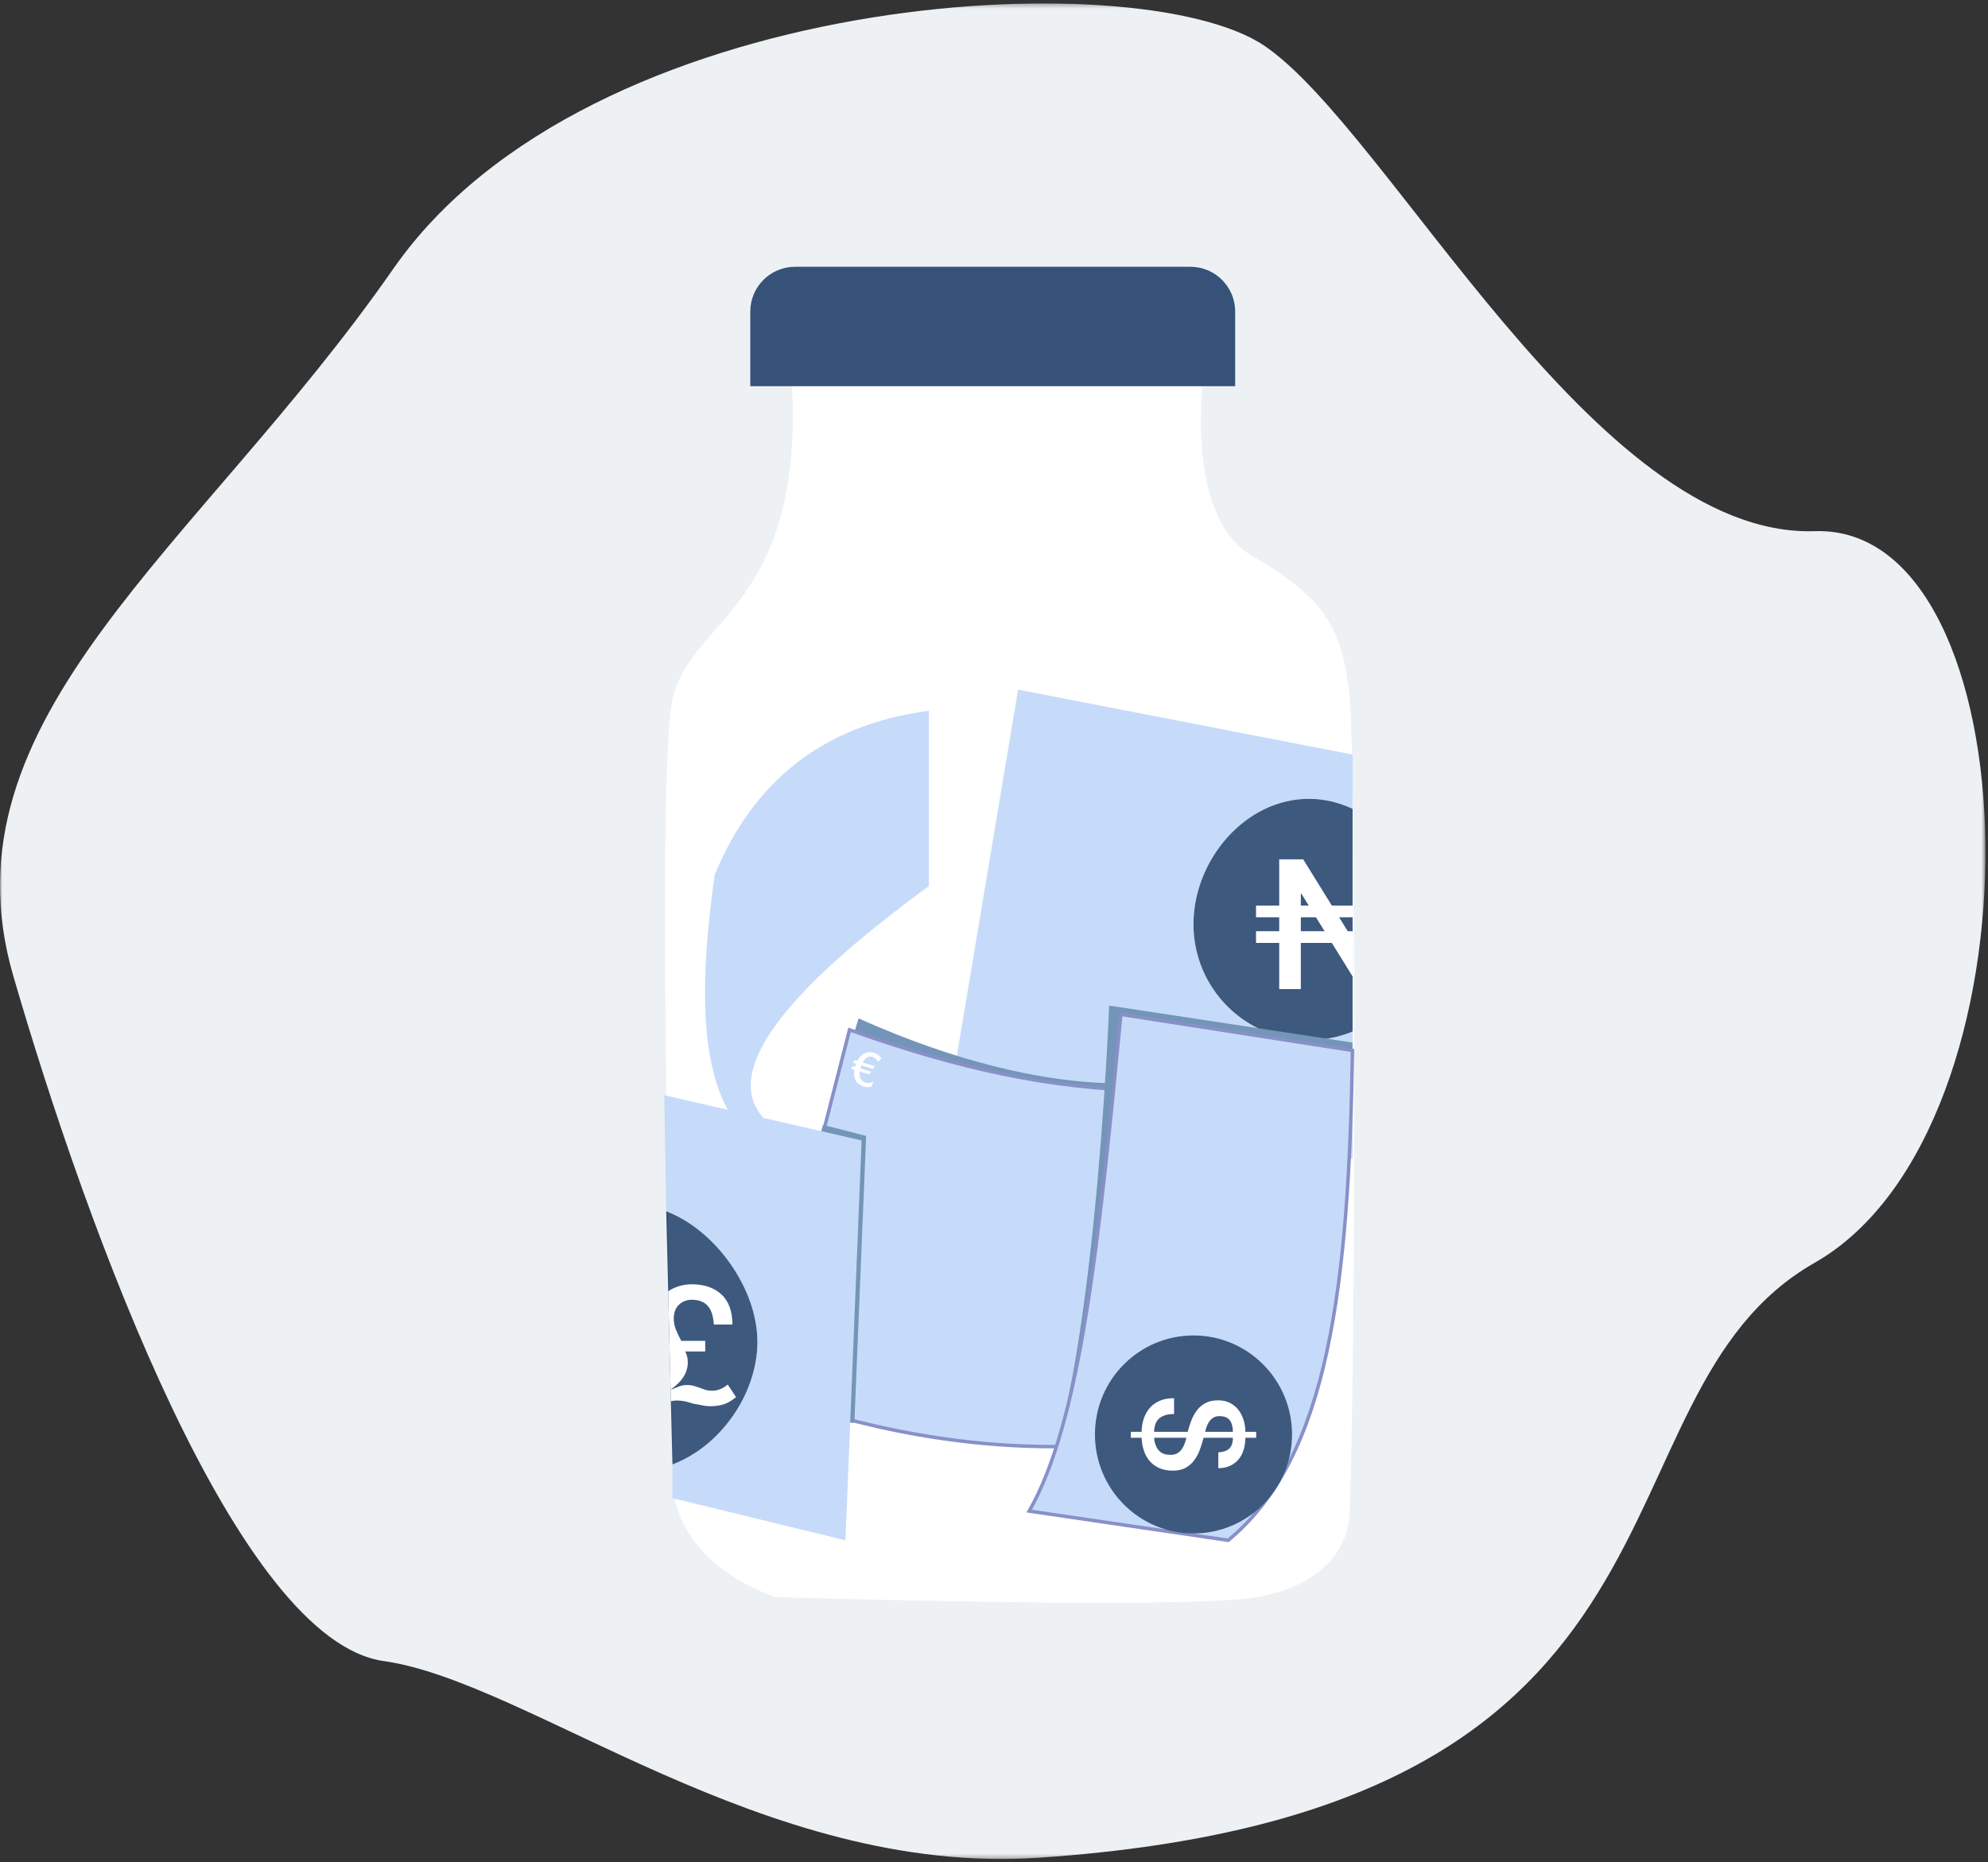 <?xml version="1.0" encoding="UTF-8"?>
<svg width="460px" height="431px" viewBox="0 0 460 431" version="1.1" xmlns="http://www.w3.org/2000/svg" xmlns:xlink="http://www.w3.org/1999/xlink">
    <rect x="0" y="0" width="460" height="431" fill="#333333" stroke="none"/>
    <!-- Generator: Sketch 48.1 (47250) - http://www.bohemiancoding.com/sketch -->
    <title>Endowment Illustrartion</title>
    <desc>Created with Sketch.</desc>
    <defs>
        <polygon id="path-1" points="0 0.281 459.411 0.281 459.411 429.709 0 429.709"></polygon>
        <polygon id="path-3" points="0 430.229 459.411 430.229 459.411 0.802 0 0.802"></polygon>
    </defs>
    <g id="About-Smart-Alumni--web" stroke="none" stroke-width="1" fill="none" fill-rule="evenodd" transform="translate(-156, -2118)">
        <g id="Group-14" transform="translate(0, 2053)">
            <g id="Endowment-Illustrartion" transform="translate(156, 65)">
                <g id="Group-3" transform="translate(0, 0.52)">
                    <mask id="mask-2" fill="white">
                        <use xlink:href="#path-1"></use>
                    </mask>
                    <g id="Clip-2"></g>
                    <path d="M240.238,429.425 C400.233,418.73 365.517,322.736 419.908,291.715 C474.3,260.693 470.829,120.732 419.908,122.408 C368.988,124.084 321.538,29.779 292.607,10.098 C263.675,-9.583 136.146,-3.155 91.013,61.677 C45.879,126.509 -14.299,165.448 3.06,225.282 C20.419,285.115 55.067,379.13 88.777,383.9 C122.487,388.67 176.544,433.683 240.238,429.425" id="Fill-1" fill="#EDF1F3" mask="url(#mask-2)"></path>
                </g>
                <path d="M183.281,89.345 L278.513,86.422 C278.513,86.422 273.795,119.43 289.709,128.645 C306.841,138.564 310.672,145.563 312.32,161.532 C313.65,174.419 313.808,306.977 312.32,350.068 C312.071,357.276 307.226,366.628 291.096,369.6 C274.966,372.573 179.46,369.6 179.46,369.6 C179.46,369.6 155.69,362.387 155.69,341.999 C155.69,321.108 151.589,179.109 155.69,161.532 C159.962,143.221 185.828,140.301 183.281,89.345" id="Fill-4" fill="#FFFFFF"></path>
                <path d="M276.158,213.893 C276.158,228.709 288.11,240.72 302.855,240.72 C306.437,240.72 309.858,240.009 312.974,238.725 L312.974,268.182 L219.495,255.788 L235.573,159.605 L312.974,174.63 L312.974,187.203 C309.858,185.721 306.437,184.882 302.855,184.882 C288.11,184.882 276.158,199.078 276.158,213.893" id="Fill-6" fill="#C4DAF9"></path>
                <path d="M269.075,258.868 L271.444,249.545 C271.444,249.545 245.643,256.714 198.656,235.687 L196.424,243.197 L269.075,258.868 Z" id="Fill-8" fill="#6D91B5"></path>
                <path d="M266.235,252.404 C242.775,251.993 221.392,247.2 196.573,238.333 L175.191,321.911 C199.946,330.954 224.802,335.578 249.784,334.686 L266.235,252.404 Z" id="Fill-10" fill="#C4DAF9"></path>
                <path d="M266.235,252.404 C242.775,251.993 221.392,247.2 196.573,238.333 L175.191,321.911 C199.946,330.954 224.802,335.578 249.784,334.686 L266.235,252.404 Z" id="Stroke-12" stroke="#838BC5" stroke-width="0.8"></path>
                <path d="M214.928,164.488 L214.928,205.065 C163.193,242.874 161.355,263.133 202.754,268.185 C163.755,276.035 159.254,245.184 165.385,202.407 C174.187,181.174 190.047,167.805 214.928,164.488" id="Fill-14" fill="#C4DAF9"></path>
                <path d="M312.977,187.202 L312.977,238.724 C309.859,240.009 306.439,240.721 302.856,240.721 C288.11,240.721 276.157,228.71 276.157,213.896 C276.157,199.076 288.11,184.88 302.856,184.88 C306.439,184.88 309.859,185.719 312.977,187.202" id="Fill-16" fill="#365279"></path>
                <path d="M312.975,241.284 L256.641,232.725 C256.641,232.725 253.019,328.908 238.148,350.277 L312.955,243.104 L312.975,241.284 Z" id="Fill-18" fill="#6D91B5"></path>
                <path d="M312.954,243.104 C312.09,296.927 307.608,337.235 284.183,356.476 L238.147,349.714 C249.932,329.041 254.157,288.916 259.363,234.768 L312.954,243.104 Z" id="Fill-20" fill="#C4DAF9"></path>
                <path d="M312.954,243.104 C312.09,296.927 307.608,337.235 284.183,356.476 L238.147,349.714 C249.932,329.041 254.157,288.916 259.363,234.768 L312.954,243.104 Z" id="Stroke-22" stroke="#838BC5" stroke-width="0.8"></path>
                <path d="M253.358,331.978 C253.358,344.631 263.566,354.889 276.159,354.889 C288.751,354.889 298.96,344.631 298.96,331.978 C298.96,319.325 288.751,309.067 276.159,309.067 C263.566,309.067 253.358,319.325 253.358,331.978" id="Fill-24" fill="#365279"></path>
                <polygon id="Fill-26" fill="#6D91B5" points="190.013 261.926 190.423 260.327 200.415 262.889 197.691 329.275 195.9 329.275"></polygon>
                <path d="M199.368,263.934 L195.629,356.479 L155.588,346.716 L155.594,338.914 C166.7,334.756 175.25,322.572 175.25,310.538 C175.25,298.18 165.477,284.624 154.159,280.336 L153.703,253.467 L199.368,263.934 Z" id="Fill-28" fill="#C4DAF9"></path>
                <path d="M175.251,310.538 C175.251,322.569 166.701,334.758 155.596,338.914 L155.235,324.283 L154.612,298.842 L154.156,280.338 C165.476,284.624 175.251,298.181 175.251,310.538" id="Fill-30" fill="#365279"></path>
                <polygon id="Fill-32" fill="#FFFFFF" points="312.977 217.333 311.851 215.515 309.85 212.288 308.173 209.578 301.547 198.882 295.995 198.882 295.995 228.904 300.997 228.904 300.997 206.827 301.123 206.827 302.825 209.578 304.501 212.288 306.497 215.515 308.173 218.224 312.977 225.985 312.977 218.224 313.531 218.224"></polygon>
                <mask id="mask-4" fill="white">
                    <use xlink:href="#path-3"></use>
                </mask>
                <g id="Clip-35"></g>
                <polygon id="Fill-34" fill="#FFFFFF" mask="url(#mask-4)" points="290.63 212.287 312.977 212.287 312.977 209.578 290.63 209.578"></polygon>
                <polygon id="Fill-36" fill="#FFFFFF" mask="url(#mask-4)" points="313.532 218.224 290.63 218.224 290.63 215.515 312.977 215.515 312.977 217.334"></polygon>
                <path d="M267.043,332.749 C267.128,333.905 267.465,334.853 268.055,335.591 C268.643,336.33 269.579,336.699 270.863,336.699 C271.462,336.699 271.965,336.586 272.371,336.362 C272.777,336.137 273.12,335.837 273.399,335.462 C273.676,335.088 273.901,334.665 274.072,334.195 C274.243,333.723 274.394,333.242 274.522,332.749 L267.043,332.749 Z M285.274,331.369 C285.274,330.213 285.033,329.319 284.552,328.688 C284.07,328.056 283.263,327.74 282.129,327.74 C281.616,327.74 281.177,327.848 280.813,328.062 C280.449,328.275 280.139,328.548 279.882,328.88 C279.625,329.211 279.417,329.597 279.256,330.036 C279.095,330.475 278.961,330.919 278.855,331.369 L285.274,331.369 Z M271.666,327.259 C270.254,327.238 269.14,327.548 268.328,328.19 C267.514,328.832 267.086,329.892 267.043,331.369 L274.81,331.369 C275.046,330.491 275.33,329.619 275.661,328.752 C275.993,327.885 276.42,327.104 276.944,326.408 C277.469,325.712 278.127,325.15 278.919,324.723 C279.711,324.294 280.695,324.081 281.872,324.081 C282.899,324.081 283.803,324.278 284.584,324.674 C285.365,325.07 286.018,325.605 286.542,326.28 C287.066,326.954 287.467,327.729 287.746,328.607 C288.024,329.485 288.163,330.406 288.163,331.369 L290.667,331.369 L290.667,332.749 L288.163,332.749 C288.163,333.713 288.034,334.622 287.778,335.479 C287.521,336.335 287.136,337.079 286.622,337.71 C286.108,338.341 285.456,338.845 284.664,339.219 C283.872,339.593 282.952,339.781 281.904,339.781 L281.904,336.12 C282.995,336.077 283.83,335.794 284.408,335.271 C284.986,334.746 285.274,333.905 285.274,332.749 L278.502,332.749 C278.245,333.713 277.945,334.654 277.603,335.575 C277.261,336.495 276.822,337.309 276.287,338.015 C275.752,338.721 275.088,339.289 274.297,339.717 C273.505,340.145 272.532,340.359 271.376,340.359 C270.177,340.359 269.135,340.161 268.247,339.765 C267.36,339.369 266.621,338.829 266.032,338.144 C265.444,337.459 264.994,336.656 264.685,335.736 C264.375,334.815 264.197,333.82 264.155,332.749 L261.651,332.749 L261.651,331.369 L264.155,331.369 C264.177,330.213 264.358,329.153 264.7,328.19 C265.042,327.227 265.529,326.403 266.16,325.718 C266.792,325.033 267.567,324.502 268.488,324.129 C269.407,323.754 270.466,323.577 271.666,323.598 L271.666,327.259 Z" id="Fill-37" fill="#FFFFFF" mask="url(#mask-4)"></path>
                <path d="M168.389,320.426 C167.86,320.881 167.294,321.233 166.686,321.484 C166.084,321.736 165.429,321.862 164.727,321.862 C164.151,321.862 163.648,321.794 163.218,321.652 C162.789,321.516 162.364,321.358 161.934,321.18 C161.51,321.034 161.055,320.887 160.578,320.751 C160.101,320.61 159.536,320.541 158.881,320.541 C158.253,320.541 157.66,320.657 157.111,320.881 C156.555,321.107 155.989,321.332 155.413,321.558 L155.335,321.484 C155.837,321.107 156.325,320.703 156.791,320.279 C157.252,319.85 157.66,319.377 158.017,318.864 C158.367,318.346 158.64,317.795 158.844,317.203 C159.044,316.611 159.149,315.977 159.149,315.296 C159.149,314.368 158.943,313.524 158.54,312.77 L163.181,312.77 L163.181,310.317 L157.64,310.317 C157.236,309.589 156.843,308.777 156.466,307.881 C156.089,306.99 155.901,306.104 155.901,305.224 C155.901,303.788 156.309,302.693 157.126,301.938 C157.943,301.184 158.933,300.806 160.091,300.806 C160.993,300.806 161.767,300.953 162.406,301.241 C163.051,301.529 163.563,301.933 163.957,302.452 C164.344,302.965 164.633,303.578 164.821,304.281 C165.009,304.983 165.13,305.737 165.178,306.545 L169.478,306.545 C169.457,303.426 168.593,301.089 166.896,299.543 C165.198,297.997 162.904,297.222 160.013,297.222 C158.907,297.222 157.822,297.405 156.77,297.773 C155.984,298.039 155.267,298.396 154.612,298.841 L155.235,324.283 C155.696,324.178 156.142,324.126 156.582,324.126 C157.284,324.126 157.964,324.199 158.62,324.351 C159.269,324.503 159.913,324.681 160.541,324.88 C161.196,324.98 161.83,325.101 162.448,325.236 C163.062,325.378 163.674,325.446 164.276,325.446 C165.507,325.446 166.581,325.294 167.498,324.996 C168.414,324.691 169.352,324.135 170.31,323.334 L168.389,320.426 Z" id="Fill-38" fill="#FFFFFF" mask="url(#mask-4)"></path>
                <path d="M203.994,244.928 L203.203,245.752 C202.886,245.155 202.456,244.773 201.913,244.607 C201.436,244.461 200.977,244.527 200.54,244.808 C200.166,245.06 199.856,245.423 199.611,245.894 L202.438,246.76 L201.949,247.36 L199.326,246.556 C199.307,246.59 199.289,246.639 199.269,246.703 C199.249,246.767 199.224,246.85 199.194,246.95 C199.136,247.135 199.106,247.247 199.103,247.285 L201.577,248.043 L201.103,248.636 L198.95,247.977 C198.858,248.581 198.902,249.091 199.079,249.504 C199.276,250.01 199.649,250.347 200.2,250.516 C200.556,250.625 200.871,250.659 201.141,250.616 C201.387,250.574 201.685,250.471 202.033,250.304 L201.67,251.493 C201.087,251.659 200.5,251.65 199.907,251.469 C198.95,251.176 198.294,250.655 197.937,249.905 C197.629,249.256 197.548,248.485 197.697,247.593 L196.872,247.34 L197.368,246.754 L197.849,246.901 C197.858,246.849 197.869,246.794 197.883,246.736 C197.897,246.677 197.913,246.616 197.933,246.552 C197.949,246.502 197.967,246.446 197.991,246.382 C198.014,246.319 198.041,246.249 198.072,246.173 L197.301,245.937 L197.79,245.336 L198.357,245.51 C198.787,244.744 199.311,244.193 199.929,243.859 C200.647,243.477 201.435,243.418 202.291,243.68 C202.912,243.87 203.48,244.286 203.994,244.928" id="Fill-39" fill="#FFFFFF" mask="url(#mask-4)"></path>
                <path d="M183.281,89.345 L278.513,86.422 C278.513,86.422 273.795,119.43 289.709,128.645 C306.841,138.564 310.672,145.563 312.32,161.532 C313.65,174.419 313.808,306.977 312.32,350.068 C312.071,357.276 307.226,366.628 291.096,369.6 C274.966,372.573 179.46,369.6 179.46,369.6 C179.46,369.6 155.69,362.387 155.69,341.999 C155.69,321.108 151.589,179.109 155.69,161.532 C159.962,143.221 185.828,140.301 183.281,89.345" id="Fill-40" fill="#F4F6F8" opacity="0.203" mask="url(#mask-4)"></path>
                <path d="M285.803,89.378 L173.608,89.378 L173.608,72.105 C173.608,66.382 178.245,61.743 183.966,61.743 L275.446,61.743 C281.166,61.743 285.803,66.382 285.803,72.105 L285.803,89.378 Z" id="Fill-41" fill="#365279" mask="url(#mask-4)"></path>
            </g>
        </g>
    </g>
</svg>